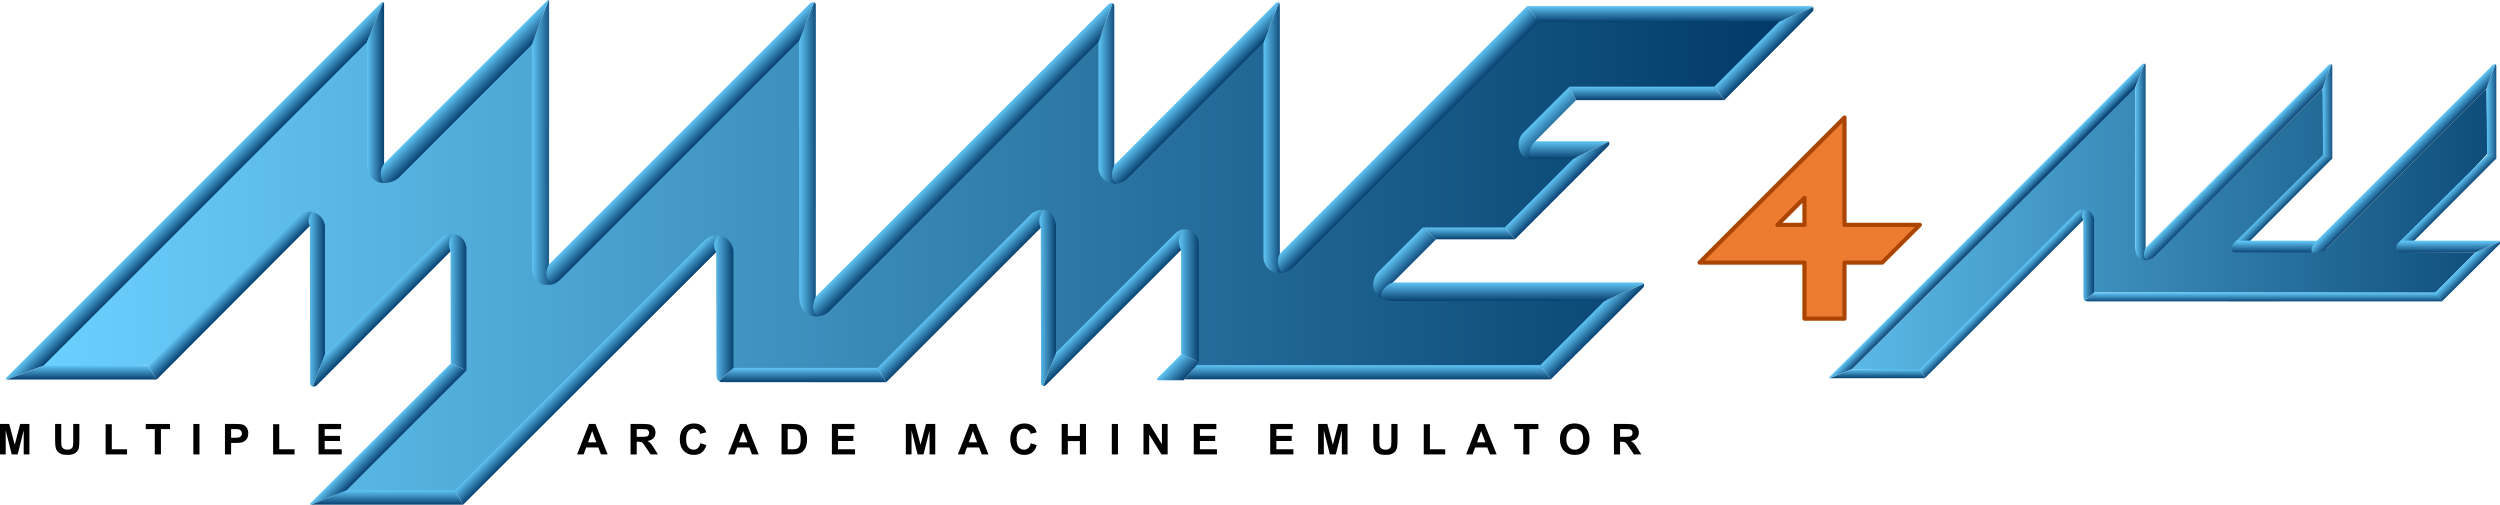 <?xml version="1.0" encoding="UTF-8" standalone="no"?>
<!-- Generator: Adobe Illustrator 16.0.3, SVG Export Plug-In . SVG Version: 6.00 Build 0)  -->

<svg
   xmlns:dc="http://purl.org/dc/elements/1.1/"
   xmlns:cc="http://creativecommons.org/ns#"
   xmlns:rdf="http://www.w3.org/1999/02/22-rdf-syntax-ns#"
   xmlns:svg="http://www.w3.org/2000/svg"
   xmlns="http://www.w3.org/2000/svg"
   xmlns:xlink="http://www.w3.org/1999/xlink"
   xmlns:sodipodi="http://sodipodi.sourceforge.net/DTD/sodipodi-0.dtd"
   xmlns:inkscape="http://www.inkscape.org/namespaces/inkscape"
   version="1.1"
   id="TEXT"
   x="0px"
   y="0px"
   width="640.082"
   height="129.181"
   viewBox="0 -0.001 640.082 129.181"
   enable-background="new 0 -0.001 566.929 157.78"
   xml:space="preserve"
   inkscape:version="0.91 r13725"
   sodipodi:docname="mame4all_horizontal.svg"><defs
     id="defs5611"><linearGradient
       inkscape:collect="always"
       xlink:href="#SVGID_1_"
       id="linearGradient4999"
       gradientUnits="userSpaceOnUse"
       gradientTransform="translate(-0.18,-875.41)"
       x1="376.416"
       y1="955.598"
       x2="11.77"
       y2="955.598" /><linearGradient
       id="linearGradient5726"
       gradientUnits="userSpaceOnUse"
       x1="558.128"
       y1="955.598"
       x2="11.77"
       y2="955.598"
       gradientTransform="translate(-0.18,-875.41)"><stop
         offset="0"
         style="stop-color:#013A67"
         id="stop5278-6" /><stop
         offset="1"
         style="stop-color:#6CD1FF"
         id="stop5280-2" /></linearGradient><linearGradient
       id="SVGID_3_-3"
       gradientUnits="userSpaceOnUse"
       x1="123.295"
       y1="1013.91"
       x2="119.67"
       y2="1010.285"
       gradientTransform="matrix(0.819,0,0,0.819,-18.583,-534.423)"><stop
         offset="0"
         style="stop-color:#08406F"
         id="stop5292-4" /><stop
         offset="1"
         style="stop-color:#60C5F5"
         id="stop5294-5" /></linearGradient><linearGradient
       inkscape:collect="always"
       xlink:href="#SVGID_5_"
       id="linearGradient6392"
       gradientUnits="userSpaceOnUse"
       gradientTransform="translate(-0.18,-875.41)"
       x1="121.186"
       y1="1033.182"
       x2="121.186"
       y2="1028.725" /><linearGradient
       id="linearGradient5734"
       gradientUnits="userSpaceOnUse"
       x1="121.186"
       y1="1033.182"
       x2="121.186"
       y2="1028.725"
       gradientTransform="translate(-0.18,-875.41)"><stop
         offset="0"
         style="stop-color:#08406F"
         id="stop5306-7" /><stop
         offset="1"
         style="stop-color:#60C5F5"
         id="stop5308-6" /></linearGradient><linearGradient
       id="SVGID_7_-7"
       gradientUnits="userSpaceOnUse"
       x1="251.065"
       y1="994.894"
       x2="251.065"
       y2="990.416"
       gradientTransform="matrix(1.508,0,0,0.819,-173.695,-534.424)"><stop
         offset="0"
         style="stop-color:#08406F"
         id="stop5320-6" /><stop
         offset="1"
         style="stop-color:#60C5F5"
         id="stop5322-3" /></linearGradient><linearGradient
       id="SVGID_15_-5"
       gradientUnits="userSpaceOnUse"
       x1="255.988"
       y1="925.216"
       x2="249.995"
       y2="925.216"
       gradientTransform="matrix(0.819,0,0,0.819,-18.583,-534.424)"><stop
         offset="0"
         style="stop-color:#08406F"
         id="stop5376-4" /><stop
         offset="1"
         style="stop-color:#60C5F5"
         id="stop5378-5" /></linearGradient><linearGradient
       inkscape:collect="always"
       xlink:href="#SVGID_16_-1"
       id="linearGradient4835"
       gradientUnits="userSpaceOnUse"
       gradientTransform="matrix(0.819,0,0,0.819,-18.583,-534.424)"
       x1="349.277"
       y1="904.625"
       x2="343.576"
       y2="904.625" /><linearGradient
       id="SVGID_16_-1"
       gradientUnits="userSpaceOnUse"
       x1="349.277"
       y1="904.625"
       x2="343.576"
       y2="904.625"
       gradientTransform="matrix(0.819,0,0,0.819,-18.583,-534.424)"><stop
         offset="0"
         style="stop-color:#08406F"
         id="stop5383-0" /><stop
         offset="1"
         style="stop-color:#60C5F5"
         id="stop5385-4" /></linearGradient><linearGradient
       inkscape:collect="always"
       xlink:href="#SVGID_24_-5"
       id="linearGradient4837"
       gradientUnits="userSpaceOnUse"
       gradientTransform="matrix(0.819,0,0,0.819,-18.583,-534.424)"
       x1="304.316"
       y1="927.81"
       x2="299.932"
       y2="923.426" /><linearGradient
       id="SVGID_24_-5"
       gradientUnits="userSpaceOnUse"
       x1="304.316"
       y1="927.81"
       x2="299.932"
       y2="923.426"
       gradientTransform="matrix(0.819,0,0,0.819,-18.583,-534.424)"><stop
         offset="0"
         style="stop-color:#08406F"
         id="stop5439-8" /><stop
         offset="1"
         style="stop-color:#60C5F5"
         id="stop5441-6" /></linearGradient><linearGradient
       id="SVGID_30_-9"
       gradientUnits="userSpaceOnUse"
       x1="185.977"
       y1="992.33"
       x2="182.335"
       y2="988.688"
       gradientTransform="matrix(0.819,0,0,0.819,-18.583,-534.424)"><stop
         offset="0"
         style="stop-color:#08406F"
         id="stop5481-0" /><stop
         offset="1"
         style="stop-color:#60C5F5"
         id="stop5483-7" /></linearGradient><linearGradient
       id="SVGID_34_-6"
       gradientUnits="userSpaceOnUse"
       x1="229.457"
       y1="971.769"
       x2="223.419"
       y2="971.769"
       gradientTransform="matrix(0.819,0,0,0.819,-18.583,-534.424)"><stop
         offset="0"
         style="stop-color:#08406F"
         id="stop5509-9" /><stop
         offset="1"
         style="stop-color:#60C5F5"
         id="stop5511-2" /></linearGradient><linearGradient
       inkscape:collect="always"
       xlink:href="#SVGID_30_-9-3"
       id="linearGradient4839"
       gradientUnits="userSpaceOnUse"
       gradientTransform="matrix(0.819,0,0,0.819,86.716,-562.894)"
       x1="185.977"
       y1="992.33"
       x2="182.335"
       y2="988.688" /><linearGradient
       id="SVGID_30_-9-3"
       gradientUnits="userSpaceOnUse"
       x1="185.977"
       y1="992.33"
       x2="182.335"
       y2="988.688"
       gradientTransform="matrix(0.819,0,0,0.819,86.716,-562.894)"><stop
         offset="0"
         style="stop-color:#08406F"
         id="stop5481-0-4" /><stop
         offset="1"
         style="stop-color:#60C5F5"
         id="stop5483-7-7" /></linearGradient><linearGradient
       inkscape:collect="always"
       xlink:href="#SVGID_38_-9"
       id="linearGradient4841"
       gradientUnits="userSpaceOnUse"
       gradientTransform="matrix(0.819,0,0,0.819,-152.583,-533.722)"
       x1="472.92"
       y1="969.51"
       x2="472.92"
       y2="963.708" /><linearGradient
       id="SVGID_38_-9"
       gradientUnits="userSpaceOnUse"
       x1="472.92"
       y1="969.51"
       x2="472.92"
       y2="963.708"
       gradientTransform="matrix(0.819,0,0,0.819,-152.583,-533.722)"><stop
         offset="0"
         style="stop-color:#08406F"
         id="stop5537-9" /><stop
         offset="1"
         style="stop-color:#60C5F5"
         id="stop5539-8" /></linearGradient><linearGradient
       inkscape:collect="always"
       xlink:href="#SVGID_16_-1"
       id="linearGradient4554"
       gradientUnits="userSpaceOnUse"
       gradientTransform="matrix(0.819,0,0,0.819,48.498,-534.424)"
       x1="349.277"
       y1="904.625"
       x2="343.576"
       y2="904.625" /><linearGradient
       inkscape:collect="always"
       xlink:href="#SVGID_24_-5"
       id="linearGradient4556"
       gradientUnits="userSpaceOnUse"
       gradientTransform="matrix(0.819,0,0,0.819,48.498,-534.424)"
       x1="304.316"
       y1="927.81"
       x2="299.932"
       y2="923.426" /><linearGradient
       inkscape:collect="always"
       xlink:href="#SVGID_30_-9-3"
       id="linearGradient4558"
       gradientUnits="userSpaceOnUse"
       gradientTransform="matrix(0.819,0,0,0.819,153.798,-562.894)"
       x1="185.977"
       y1="992.33"
       x2="182.335"
       y2="988.688" /><linearGradient
       inkscape:collect="always"
       xlink:href="#SVGID_27_-8"
       id="linearGradient4560"
       gradientUnits="userSpaceOnUse"
       gradientTransform="matrix(0.819,0,0,0.819,-85.502,-533.722)"
       x1="499.808"
       y1="979.377"
       x2="495.849"
       y2="975.417" /><linearGradient
       id="SVGID_27_-8"
       gradientUnits="userSpaceOnUse"
       x1="499.808"
       y1="979.377"
       x2="495.849"
       y2="975.417"
       gradientTransform="matrix(0.819,0,0,0.819,-152.583,-533.722)"><stop
         offset="0"
         style="stop-color:#08406F"
         id="stop5460-8" /><stop
         offset="1"
         style="stop-color:#60C5F5"
         id="stop5462-6" /></linearGradient><linearGradient
       inkscape:collect="always"
       xlink:href="#SVGID_38_-9"
       id="linearGradient4562"
       gradientUnits="userSpaceOnUse"
       gradientTransform="matrix(0.819,0,0,0.819,-85.502,-533.722)"
       x1="472.92"
       y1="969.51"
       x2="472.92"
       y2="963.708" /><linearGradient
       inkscape:collect="always"
       xlink:href="#SVGID_1_"
       id="linearGradient5794"
       gradientUnits="userSpaceOnUse"
       gradientTransform="translate(-0.18,-875.41)"
       x1="558.128"
       y1="955.598"
       x2="11.77"
       y2="955.598" /><linearGradient
       inkscape:collect="always"
       xlink:href="#SVGID_5_"
       id="linearGradient5796"
       gradientUnits="userSpaceOnUse"
       gradientTransform="translate(-0.18,-875.41)"
       x1="121.186"
       y1="1033.182"
       x2="121.186"
       y2="1028.725" /></defs><sodipodi:namedview
     pagecolor="#ffffff"
     bordercolor="#666666"
     borderopacity="1"
     objecttolerance="10"
     gridtolerance="10"
     guidetolerance="10"
     inkscape:pageopacity="0"
     inkscape:pageshadow="2"
     inkscape:window-width="1920"
     inkscape:window-height="1137"
     id="namedview5609"
     showgrid="false"
     inkscape:zoom="1.1500558"
     inkscape:cx="217.19705"
     inkscape:cy="216.11788"
     inkscape:window-x="-8"
     inkscape:window-y="-8"
     inkscape:window-maximized="1"
     inkscape:current-layer="g5882"
     fit-margin-top="0"
     fit-margin-left="0"
     fit-margin-right="0"
     fit-margin-bottom="0" /><linearGradient
     id="SVGID_1_"
     gradientUnits="userSpaceOnUse"
     x1="558.128"
     y1="955.598"
     x2="11.77"
     y2="955.598"
     gradientTransform="translate(-0.18,-875.41)"><stop
       offset="0"
       style="stop-color:#013A67"
       id="stop5278" /><stop
       offset="1"
       style="stop-color:#6CD1FF"
       id="stop5280" /></linearGradient><linearGradient
     id="SVGID_2_"
     gradientUnits="userSpaceOnUse"
     x1="64.71"
     y1="938.789"
     x2="60.765"
     y2="934.845"
     gradientTransform="translate(-0.18,-875.41)"><stop
       offset="0"
       style="stop-color:#08406F"
       id="stop5285" /><stop
       offset="1"
       style="stop-color:#60C5F5"
       id="stop5287" /></linearGradient><linearGradient
     id="SVGID_3_"
     gradientUnits="userSpaceOnUse"
     x1="123.295"
     y1="1013.91"
     x2="119.67"
     y2="1010.285"
     gradientTransform="translate(-0.18,-875.41)"><stop
       offset="0"
       style="stop-color:#08406F"
       id="stop5292" /><stop
       offset="1"
       style="stop-color:#60C5F5"
       id="stop5294" /></linearGradient><linearGradient
     id="SVGID_4_"
     gradientUnits="userSpaceOnUse"
     x1="25.724"
     y1="994.051"
     x2="25.724"
     y2="989.738"
     gradientTransform="translate(-0.18,-875.41)"><stop
       offset="0"
       style="stop-color:#08406F"
       id="stop5299" /><stop
       offset="1"
       style="stop-color:#60C5F5"
       id="stop5301" /></linearGradient><linearGradient
     id="SVGID_5_"
     gradientUnits="userSpaceOnUse"
     x1="121.186"
     y1="1033.182"
     x2="121.186"
     y2="1028.725"
     gradientTransform="translate(-0.18,-875.41)"><stop
       offset="0"
       style="stop-color:#08406F"
       id="stop5306" /><stop
       offset="1"
       style="stop-color:#60C5F5"
       id="stop5308" /></linearGradient><linearGradient
     id="SVGID_6_"
     gradientUnits="userSpaceOnUse"
     x1="427.694"
     y1="994.023"
     x2="427.694"
     y2="989.557"
     gradientTransform="translate(-0.18,-875.41)"><stop
       offset="0"
       style="stop-color:#08406F"
       id="stop5313" /><stop
       offset="1"
       style="stop-color:#60C5F5"
       id="stop5315" /></linearGradient><linearGradient
     id="SVGID_7_"
     gradientUnits="userSpaceOnUse"
     x1="251.065"
     y1="994.894"
     x2="251.065"
     y2="990.416"
     gradientTransform="translate(-0.18,-875.41)"><stop
       offset="0"
       style="stop-color:#08406F"
       id="stop5320" /><stop
       offset="1"
       style="stop-color:#60C5F5"
       id="stop5322" /></linearGradient><linearGradient
     id="SVGID_8_"
     gradientUnits="userSpaceOnUse"
     x1="522.281"
     y1="882.188"
     x2="522.281"
     y2="877.324"
     gradientTransform="translate(-0.18,-875.41)"><stop
       offset="0"
       style="stop-color:#08406F"
       id="stop5327" /><stop
       offset="1"
       style="stop-color:#60C5F5"
       id="stop5329" /></linearGradient><linearGradient
     id="SVGID_9_"
     gradientUnits="userSpaceOnUse"
     x1="515.013"
     y1="906.715"
     x2="515.013"
     y2="902.505"
     gradientTransform="translate(-0.18,-875.41)"><stop
       offset="0"
       style="stop-color:#08406F"
       id="stop5334" /><stop
       offset="1"
       style="stop-color:#60C5F5"
       id="stop5336" /></linearGradient><linearGradient
     id="SVGID_10_"
     gradientUnits="userSpaceOnUse"
     x1="459.37"
     y1="950.231"
     x2="459.37"
     y2="946.512"
     gradientTransform="translate(-0.18,-875.41)"><stop
       offset="0"
       style="stop-color:#08406F"
       id="stop5341" /><stop
       offset="1"
       style="stop-color:#60C5F5"
       id="stop5343" /></linearGradient><linearGradient
     id="SVGID_11_"
     gradientUnits="userSpaceOnUse"
     x1="490.161"
     y1="925.111"
     x2="490.161"
     y2="919.557"
     gradientTransform="translate(-0.18,-875.41)"><stop
       offset="0"
       style="stop-color:#08406F"
       id="stop5348" /><stop
       offset="1"
       style="stop-color:#60C5F5"
       id="stop5350" /></linearGradient><linearGradient
     id="SVGID_12_"
     gradientUnits="userSpaceOnUse"
     x1="74.389"
     y1="968.825"
     x2="70.846"
     y2="965.282"
     gradientTransform="translate(-0.18,-875.41)"><stop
       offset="0"
       style="stop-color:#08406F"
       id="stop5355" /><stop
       offset="1"
       style="stop-color:#60C5F5"
       id="stop5357" /></linearGradient><linearGradient
     id="SVGID_13_"
     gradientUnits="userSpaceOnUse"
     x1="120.255"
     y1="904.369"
     x2="114.889"
     y2="904.369"
     gradientTransform="translate(-0.18,-875.41)"><stop
       offset="0"
       style="stop-color:#08406F"
       id="stop5362" /><stop
       offset="1"
       style="stop-color:#60C5F5"
       id="stop5364" /></linearGradient><linearGradient
     id="SVGID_14_"
     gradientUnits="userSpaceOnUse"
     x1="173.081"
     y1="919.961"
     x2="166.421"
     y2="919.961"
     gradientTransform="translate(-0.18,-875.41)"><stop
       offset="0"
       style="stop-color:#08406F"
       id="stop5369" /><stop
       offset="1"
       style="stop-color:#60C5F5"
       id="stop5371" /></linearGradient><linearGradient
     id="SVGID_15_"
     gradientUnits="userSpaceOnUse"
     x1="255.988"
     y1="925.216"
     x2="249.995"
     y2="925.216"
     gradientTransform="translate(-0.18,-875.41)"><stop
       offset="0"
       style="stop-color:#08406F"
       id="stop5376" /><stop
       offset="1"
       style="stop-color:#60C5F5"
       id="stop5378" /></linearGradient><linearGradient
     id="SVGID_16_"
     gradientUnits="userSpaceOnUse"
     x1="349.277"
     y1="904.625"
     x2="343.576"
     y2="904.625"
     gradientTransform="translate(-0.18,-875.41)"><stop
       offset="0"
       style="stop-color:#08406F"
       id="stop5383" /><stop
       offset="1"
       style="stop-color:#60C5F5"
       id="stop5385" /></linearGradient><linearGradient
     id="SVGID_17_"
     gradientUnits="userSpaceOnUse"
     x1="400.96"
     y1="918.446"
     x2="395.164"
     y2="918.446"
     gradientTransform="translate(-0.18,-875.41)"><stop
       offset="0"
       style="stop-color:#08406F"
       id="stop5390" /><stop
       offset="1"
       style="stop-color:#60C5F5"
       id="stop5392" /></linearGradient><linearGradient
     id="SVGID_18_"
     gradientUnits="userSpaceOnUse"
     x1="101.765"
     y1="968.938"
     x2="96.654"
     y2="968.938"
     gradientTransform="translate(-0.18,-875.41)"><stop
       offset="0"
       style="stop-color:#08406F"
       id="stop5397" /><stop
       offset="1"
       style="stop-color:#60C5F5"
       id="stop5399" /></linearGradient><linearGradient
     id="SVGID_19_"
     gradientUnits="userSpaceOnUse"
     x1="121.249"
     y1="973.838"
     x2="117.696"
     y2="970.286"
     gradientTransform="translate(-0.18,-875.41)"><stop
       offset="0"
       style="stop-color:#08406F"
       id="stop5404" /><stop
       offset="1"
       style="stop-color:#60C5F5"
       id="stop5406" /></linearGradient><linearGradient
     id="SVGID_20_"
     gradientUnits="userSpaceOnUse"
     x1="553.436"
     y1="892.5"
     x2="549.767"
     y2="888.831"
     gradientTransform="translate(-0.18,-875.41)"><stop
       offset="0"
       style="stop-color:#08406F"
       id="stop5411" /><stop
       offset="1"
       style="stop-color:#60C5F5"
       id="stop5413" /></linearGradient><linearGradient
     id="SVGID_21_"
     gradientUnits="userSpaceOnUse"
     x1="145.994"
     y1="969.879"
     x2="140.596"
     y2="969.879"
     gradientTransform="translate(-0.18,-875.41)"><stop
       offset="0"
       style="stop-color:#08406F"
       id="stop5418" /><stop
       offset="1"
       style="stop-color:#60C5F5"
       id="stop5420" /></linearGradient><linearGradient
     id="SVGID_22_"
     gradientUnits="userSpaceOnUse"
     x1="148.777"
     y1="907.01"
     x2="144.289"
     y2="902.522"
     gradientTransform="translate(-0.18,-875.41)"><stop
       offset="0"
       style="stop-color:#08406F"
       id="stop5425" /><stop
       offset="1"
       style="stop-color:#60C5F5"
       id="stop5427" /></linearGradient><linearGradient
     id="SVGID_23_"
     gradientUnits="userSpaceOnUse"
     x1="215.846"
     y1="922.321"
     x2="211.688"
     y2="918.164"
     gradientTransform="translate(-0.18,-875.41)"><stop
       offset="0"
       style="stop-color:#08406F"
       id="stop5432" /><stop
       offset="1"
       style="stop-color:#60C5F5"
       id="stop5434" /></linearGradient><linearGradient
     id="SVGID_24_"
     gradientUnits="userSpaceOnUse"
     x1="304.316"
     y1="927.81"
     x2="299.932"
     y2="923.426"
     gradientTransform="translate(-0.18,-875.41)"><stop
       offset="0"
       style="stop-color:#08406F"
       id="stop5439" /><stop
       offset="1"
       style="stop-color:#60C5F5"
       id="stop5441" /></linearGradient><linearGradient
     id="SVGID_25_"
     gradientUnits="userSpaceOnUse"
     x1="376.971"
     y1="906.861"
     x2="372.763"
     y2="902.653"
     gradientTransform="translate(-0.18,-875.41)"><stop
       offset="0"
       style="stop-color:#08406F"
       id="stop5446" /><stop
       offset="1"
       style="stop-color:#60C5F5"
       id="stop5448" /></linearGradient><linearGradient
     id="SVGID_26_"
     gradientUnits="userSpaceOnUse"
     x1="488.738"
     y1="935.265"
     x2="485.282"
     y2="931.809"
     gradientTransform="translate(-0.18,-875.41)"><stop
       offset="0"
       style="stop-color:#08406F"
       id="stop5453" /><stop
       offset="1"
       style="stop-color:#60C5F5"
       id="stop5455" /></linearGradient><linearGradient
     id="SVGID_27_"
     gradientUnits="userSpaceOnUse"
     x1="499.808"
     y1="979.377"
     x2="495.849"
     y2="975.417"
     gradientTransform="translate(-0.18,-875.41)"><stop
       offset="0"
       style="stop-color:#08406F"
       id="stop5460" /><stop
       offset="1"
       style="stop-color:#60C5F5"
       id="stop5462" /></linearGradient><linearGradient
     id="SVGID_28_"
     gradientUnits="userSpaceOnUse"
     x1="441.837"
     y1="921.613"
     x2="437.555"
     y2="917.331"
     gradientTransform="translate(-0.18,-875.41)"><stop
       offset="0"
       style="stop-color:#08406F"
       id="stop5467" /><stop
       offset="1"
       style="stop-color:#60C5F5"
       id="stop5469" /></linearGradient><linearGradient
     id="SVGID_29_"
     gradientUnits="userSpaceOnUse"
     x1="486.859"
     y1="916.649"
     x2="481.745"
     y2="911.535"
     gradientTransform="translate(-0.18,-875.41)"><stop
       offset="0"
       style="stop-color:#08406F"
       id="stop5474" /><stop
       offset="1"
       style="stop-color:#60C5F5"
       id="stop5476" /></linearGradient><linearGradient
     id="SVGID_30_"
     gradientUnits="userSpaceOnUse"
     x1="185.977"
     y1="992.33"
     x2="182.335"
     y2="988.688"
     gradientTransform="translate(-0.18,-875.41)"><stop
       offset="0"
       style="stop-color:#08406F"
       id="stop5481" /><stop
       offset="1"
       style="stop-color:#60C5F5"
       id="stop5483" /></linearGradient><linearGradient
     id="SVGID_31_"
     gradientUnits="userSpaceOnUse"
     x1="303.028"
     y1="969.14"
     x2="299.387"
     y2="965.499"
     gradientTransform="translate(-0.18,-875.41)"><stop
       offset="0"
       style="stop-color:#08406F"
       id="stop5488" /><stop
       offset="1"
       style="stop-color:#60C5F5"
       id="stop5490" /></linearGradient><linearGradient
     id="SVGID_32_"
     gradientUnits="userSpaceOnUse"
     x1="349.889"
     y1="973.085"
     x2="346.38"
     y2="969.576"
     gradientTransform="translate(-0.18,-875.41)"><stop
       offset="0"
       style="stop-color:#08406F"
       id="stop5495" /><stop
       offset="1"
       style="stop-color:#60C5F5"
       id="stop5497" /></linearGradient><linearGradient
     id="SVGID_33_"
     gradientUnits="userSpaceOnUse"
     x1="370.804"
     y1="993.64"
     x2="366.381"
     y2="989.217"
     gradientTransform="translate(-0.18,-875.41)"><stop
       offset="0"
       style="stop-color:#08406F"
       id="stop5502" /><stop
       offset="1"
       style="stop-color:#60C5F5"
       id="stop5504" /></linearGradient><linearGradient
     id="SVGID_34_"
     gradientUnits="userSpaceOnUse"
     x1="229.457"
     y1="971.769"
     x2="223.419"
     y2="971.769"
     gradientTransform="translate(-0.18,-875.41)"><stop
       offset="0"
       style="stop-color:#08406F"
       id="stop5509" /><stop
       offset="1"
       style="stop-color:#60C5F5"
       id="stop5511" /></linearGradient><linearGradient
     id="SVGID_35_"
     gradientUnits="userSpaceOnUse"
     x1="330.304"
     y1="968.519"
     x2="325.092"
     y2="968.519"
     gradientTransform="translate(-0.18,-875.41)"><stop
       offset="0"
       style="stop-color:#08406F"
       id="stop5516" /><stop
       offset="1"
       style="stop-color:#60C5F5"
       id="stop5518" /></linearGradient><linearGradient
     id="SVGID_36_"
     gradientUnits="userSpaceOnUse"
     x1="374.97"
     y1="967.807"
     x2="368.725"
     y2="967.807"
     gradientTransform="translate(-0.18,-875.41)"><stop
       offset="0"
       style="stop-color:#08406F"
       id="stop5523" /><stop
       offset="1"
       style="stop-color:#60C5F5"
       id="stop5525" /></linearGradient><linearGradient
     id="SVGID_37_"
     gradientUnits="userSpaceOnUse"
     x1="440.637"
     y1="959.675"
     x2="436.219"
     y2="955.257"
     gradientTransform="translate(-0.18,-875.41)"><stop
       offset="0"
       style="stop-color:#08406F"
       id="stop5530" /><stop
       offset="1"
       style="stop-color:#60C5F5"
       id="stop5532" /></linearGradient><linearGradient
     id="SVGID_38_"
     gradientUnits="userSpaceOnUse"
     x1="472.92"
     y1="969.51"
     x2="472.92"
     y2="963.708"
     gradientTransform="translate(-0.18,-875.41)"><stop
       offset="0"
       style="stop-color:#08406F"
       id="stop5537" /><stop
       offset="1"
       style="stop-color:#60C5F5"
       id="stop5539" /></linearGradient><g
     id="g5882"
     transform="translate(-100.584,-26.424)"><g
       id="g5988"><g
         id="g5615"
         transform="matrix(0.819,0,0,0.819,100.584,26.424)"><polygon
           id="polygon5282"
           points="167.12,11.089 127.342,51.15 116.278,51.717 116.697,8.939 11.591,114.895 46.209,114.328 91.598,70.276 100.303,70.276 99.883,114.54 136.035,77.543 144.679,77.543 144.679,115.23 104.892,154.73 143.019,154.165 218.036,78.299 228.14,78.299 228.14,115.57 274.897,115.854 320.115,70.353 328.843,69.786 328.708,112.799 364.839,76.667 373.375,76.667 373.941,113.102 373.203,114.998 482.378,114.998 503.279,93.815 435.398,92.661 434.781,82.809 445.357,71.67 470.968,71.667 493.216,49.133 479.769,48.565 479.769,39.082 491.191,27.662 536.777,27.946 557.949,5.927 479.951,5.642 406.662,79.217 396.4,79.784 396.686,9.001 355.481,51.055 345.625,52.224 345.625,9.374 261.264,92.842 250.775,93.958 251.667,8.077 177.937,82.94 168.255,82.987 "
           style="fill:url(#linearGradient5794)" /><path
           id="path5289"
           d="M 114.692,13.213 13.577,114.328 2.106,118.641 c 0,0 -0.604,0.039 -0.271,-0.445 0,0 117.26,-117.292 117.472,-117.471 0.212,-0.181 0.467,-0.028 0.467,-0.028 l -5.082,12.516 z"
           style="fill:url(#SVGID_2_)"
           inkscape:connector-curvature="0" /><path
           id="path5296"
           d="m 145.814,115.797 -37.518,37.521 -11.065,4.457 c 0,0 -0.576,0.065 -0.236,-0.407 l 43.929,-43.749 4.89,2.178 z"
           style="fill:url(#SVGID_3_)"
           inkscape:connector-curvature="0" /><polygon
           id="polygon5303"
           points="46.209,114.328 48.982,118.641 2.106,118.641 13.603,114.328 "
           style="fill:url(#SVGID_4_)" /><polygon
           id="polygon5310"
           points="142.168,153.314 144.781,157.771 97.23,157.771 108.296,153.314 "
           style="fill:url(#linearGradient5796)" /><polygon
           id="polygon5317"
           points="481.529,114.146 484.787,118.613 370.242,118.584 374.052,114.148 "
           style="fill:url(#SVGID_6_)" /><path
           id="path5324"
           d="m 277.053,119.484 -51.527,-0.029 c -0.333,0.005 -0.81,-0.335 -0.81,-0.335 l 4.561,-4.115 45.054,0 2.722,4.479 z"
           style="fill:url(#SVGID_7_)"
           inkscape:connector-curvature="0" /><path
           id="path5331"
           d="m 477.382,1.913 88.652,0 c 0.785,0 0.785,0.313 0.785,0.313 l -10.572,4.55 -75.164,0 -3.701,-4.863 z"
           style="fill:url(#SVGID_8_)"
           inkscape:connector-curvature="0" /><polygon
           id="polygon5338"
           points="535.927,27.094 539.042,31.304 492.697,31.304 490.625,27.094 "
           style="fill:url(#SVGID_9_)" /><polygon
           id="polygon5345"
           points="470.402,71.1 473.589,74.82 448.91,74.82 444.791,71.102 "
           style="fill:url(#SVGID_10_)" /><path
           id="path5352"
           d="m 491.8,49.7 -13.58,0 -1.193,-5.548 25.467,0 c 0.346,-0.043 0.441,0.146 0.441,0.146 L 491.8,49.7 Z"
           style="fill:url(#SVGID_11_)"
           inkscape:connector-curvature="0" /><path
           id="path5359"
           d="M 96.872,70.634 48.982,118.643 46.209,114.33 92.81,67.965 c 2,-2.313 4.675,-1.731 4.675,-1.731 l -0.613,4.4 z"
           style="fill:url(#SVGID_12_)"
           inkscape:connector-curvature="0" /><path
           id="path5366"
           d="m 114.71,51.669 0,-38.476 5.063,-12.499 c 0,0 0.303,0.075 0.303,0.571 0,0.493 0,53.647 0,53.647 l -0.315,2.311 c 0,10e-4 -4.496,0.025 -5.051,-5.554 z"
           style="fill:url(#SVGID_13_)"
           inkscape:connector-curvature="0" /><path
           id="path5373"
           d="m 172.902,88.843 c 0,0 -6.539,1.95 -6.621,-5.625 -0.08,-7.313 -0.013,-69.291 -0.013,-69.291 l 5.214,-13.896 c 0,0 0.182,-0.027 0.182,0.725 l -0.017,81.793 1.255,6.294 z"
           style="fill:url(#SVGID_14_)"
           inkscape:connector-curvature="0" /><path
           id="path5380"
           d="m 255.809,98.91 c 0,0 -5.889,0.577 -5.96,-6.088 l -0.033,-80.063 4.651,-12.071 c 0,0 0.583,0.153 0.583,0.907 l -0.016,91.14 0.775,6.175 z"
           style="fill:url(#SVGID_15_)"
           inkscape:connector-curvature="0" /><path
           id="path5387"
           d="m 349.097,57.425 c 0,0 -4.868,0.452 -5.701,-4.563 l 0,-39.723 4.393,-12.147 c 0,0 0.563,0.134 0.563,0.886 l 0,49.667 0.745,5.88 z"
           style="fill:url(#SVGID_16_)"
           inkscape:connector-curvature="0" /><path
           id="path5394"
           d="m 400.781,85.333 c 0,0 -4.938,0.643 -5.797,-4.373 l 0,-67.706 4.85,-12.544 c 0,0 0.268,0.221 0.268,1.708 l 0,77.226 0.679,5.689 z"
           style="fill:url(#SVGID_17_)"
           inkscape:connector-curvature="0" /><path
           id="path5401"
           d="m 97.759,120.82 c 0,0 -0.833,-0.069 -0.809,-1.149 -0.001,-0.917 -0.078,-49.036 -0.078,-49.036 0,0 -1.218,-1.577 0.613,-4.4 0.547,0.131 3.495,0.727 4.101,4.256 l 0,40.37 -3.827,9.959 z"
           style="fill:url(#SVGID_18_)"
           inkscape:connector-curvature="0" /><path
           id="path5408"
           d="m 140.843,78.598 c 0,0 -41.489,41.548 -41.883,41.938 -0.346,0.379 -1.202,0.282 -1.202,0.282 l 3.827,-9.963 36.059,-36.088 c 0,0 1.34,-1.727 3.831,-1.637 l -0.632,5.468 z"
           style="fill:url(#SVGID_19_)"
           inkscape:connector-curvature="0" /><path
           id="path5415"
           d="M 566.609,3.639 539.043,31.304 535.928,27.093 556.24,6.769 566.822,2.227 c 0,0.001 0.349,0.847 -0.213,1.412 z"
           style="fill:url(#SVGID_20_)"
           inkscape:connector-curvature="0" /><path
           id="path5422"
           d="m 140.924,113.616 -0.079,-35.025 c 0,0 -1.301,-2.633 0.631,-5.456 0.593,-0.007 3.7,0.421 4.339,4.146 l -0.001,38.52 -4.89,-2.185 z"
           style="fill:url(#SVGID_21_)"
           inkscape:connector-curvature="0" /><path
           id="path5429"
           d="m 166.269,13.926 -41.462,41.463 c -1.987,1.986 -5.045,1.836 -5.045,1.836 -1.795,-3.531 0.315,-6.065 0.315,-6.065 0,0 50.503,-50.49 50.867,-50.87 0.331,-0.417 0.541,-0.264 0.541,-0.264 l -5.216,13.9 z"
           style="fill:url(#SVGID_22_)"
           inkscape:connector-curvature="0" /><path
           id="path5436"
           d="m 249.815,12.762 -74.376,74.375 c -1.55,1.551 -2.537,1.703 -2.537,1.703 -3.781,-1.878 -1.213,-6.255 -1.213,-6.255 0,0 80.652,-80.635 81.016,-81.015 0.943,-1.093 1.761,-0.883 1.761,-0.883 l -4.651,12.075 z"
           style="fill:url(#SVGID_23_)"
           inkscape:connector-curvature="0" /><path
           id="path5443"
           d="M 343.396,13.139 259.233,97.3 c -1.429,1.432 -3.424,1.608 -3.424,1.608 -3.115,-1.556 -0.776,-6.175 -0.776,-6.175 0,0 90.61,-90.5 90.974,-90.881 0.941,-1.098 1.781,-0.862 1.781,-0.862 l -4.392,12.149 z"
           style="fill:url(#SVGID_24_)"
           inkscape:connector-curvature="0" /><path
           id="path5450"
           d="m 394.984,13.254 -42.513,42.514 c -1.429,1.432 -3.374,1.657 -3.374,1.657 -2.932,-1.908 -0.588,-5.983 -0.588,-5.983 0,0 49.584,-49.69 49.947,-50.07 1.047,-1.033 1.377,-0.66 1.377,-0.66 l -4.849,12.542 z"
           style="fill:url(#SVGID_25_)"
           inkscape:connector-curvature="0" /><path
           id="path5457"
           d="M 502.958,45.453 473.589,74.82 470.401,71.098 491.8,49.7 502.935,44.299 c 0,0 0.414,0.294 0.023,1.154 z"
           style="fill:url(#SVGID_26_)"
           inkscape:connector-curvature="0" /><path
           id="path5464"
           d="m 513.634,89.96 -28.848,28.651 -3.258,-4.465 20.049,-20.049 12.289,-5.38 c 10e-4,0.003 0.397,0.435 -0.232,1.243 z"
           style="fill:url(#SVGID_27_)"
           inkscape:connector-curvature="0" /><path
           id="path5471"
           d="M 481.083,6.777 404.171,83.69 c -1.43,1.432 -3.395,1.644 -3.395,1.644 -2.449,-3.092 -0.686,-5.979 -0.686,-5.979 l 77.289,-77.44 3.704,4.862 z"
           style="fill:url(#SVGID_28_)"
           inkscape:connector-curvature="0" /><path
           id="path5478"
           d="M 492.697,31.304 480.021,44.09 c -2.771,2.282 -1.801,5.608 -1.801,5.608 -2.25,-0.21 -3.125,-2.065 -3.412,-3.695 -0.285,-1.63 0.303,-3.422 1.348,-4.467 l 14.469,-14.44 2.072,4.208 z"
           style="fill:url(#SVGID_29_)"
           inkscape:connector-curvature="0" /><path
           id="path5485"
           d="m 142.17,153.316 77.913,-77.943 c 0,0 1.437,-1.873 4.267,-1.771 l -0.456,5.223 c 0,0 -78.666,78.506 -79.113,78.948 l -2.611,-4.457 z"
           style="fill:url(#SVGID_30_)"
           inkscape:connector-curvature="0" /><path
           id="path5492"
           d="m 274.33,115.004 47.643,-47.659 c 0,0 1.437,-1.871 4.267,-1.771 l -0.857,5.621 -48.325,48.29 -2.728,-4.481 z"
           style="fill:url(#SVGID_31_)"
           inkscape:connector-curvature="0" /><path
           id="path5499"
           d="m 330.125,110.25 36.779,-36.789 c 0.842,-0.843 1.779,-1.771 3.396,-1.771 l -0.107,5.501 -43.081,43.043 c -0.569,0.563 -1.019,0.399 -1.019,0.399 l 4.032,-10.383 z"
           style="fill:url(#SVGID_32_)"
           inkscape:connector-curvature="0" /><path
           id="path5506"
           d="m 361.984,118.057 7.25,-7.281 5.557,2.326 -0.734,1.047 -3.813,4.437 -0.272,0.3 -7.72,0 c -0.34,0.014 -0.521,-0.271 -0.521,-0.271 0,0 -0.155,-0.147 0.253,-0.558 z"
           style="fill:url(#SVGID_33_)"
           inkscape:connector-curvature="0" /><path
           id="path5513"
           d="m 223.983,117.338 -0.09,-38.515 c 0,0 -1.738,-2.016 0.457,-5.223 0.673,-0.01 4.202,0.478 4.928,4.707 l -0.001,36.694 -4.561,4.115 c 0,0.003 -0.73,-0.475 -0.733,-1.778 z"
           style="fill:url(#SVGID_34_)"
           inkscape:connector-curvature="0" /><path
           id="path5520"
           d="m 325.449,119.945 -0.08,-48.75 c 0,0 -1.472,-2.681 0.871,-5.621 0.596,-0.009 3.243,0.472 3.885,4.702 l 0,39.975 -4.028,10.39 c -0.004,-0.002 -0.605,-0.143 -0.648,-0.696 z"
           style="fill:url(#SVGID_35_)"
           inkscape:connector-curvature="0" /><path
           id="path5527"
           d="m 369.234,110.775 0,-32.629 c 0,0 -2.113,-3.379 1.064,-6.456 0.693,-0.008 4.132,0.24 4.492,4.323 l 0,37.088 -5.556,-2.326 z"
           style="fill:url(#SVGID_36_)"
           inkscape:connector-curvature="0" /><path
           id="path5534"
           d="m 448.91,74.82 -13.451,13.479 -3.844,4.809 c -3.896,-2.458 -1.953,-6.874 -0.912,-7.925 l 14.088,-14.079 4.119,3.716 z"
           style="fill:url(#SVGID_37_)"
           inkscape:connector-curvature="0" /><path
           id="path5541"
           d="m 501.58,94.098 -66.391,0 c -2.502,-0.196 -3.574,-0.992 -3.574,-0.992 -0.012,-3.571 3.844,-4.809 3.844,-4.809 l 77.746,0.001 c 0.543,-0.001 0.662,0.422 0.662,0.422 l -12.287,5.378 z"
           style="fill:url(#SVGID_38_)"
           inkscape:connector-curvature="0" /><g
           id="g5543"><path
             id="path5545"
             d="m 0,142.055 0,-9.521 2.876,0 1.728,6.494 1.708,-6.494 2.883,0 0,9.521 -1.785,0 0,-7.496 -1.89,7.496 -1.851,0 -1.883,-7.496 0,7.496 -1.786,0 z"
             inkscape:connector-curvature="0" /><path
             id="path5547"
             d="m 17.224,132.532 1.922,0 0,5.155 c 0,0.816 0.024,1.35 0.071,1.592 0.083,0.391 0.278,0.701 0.588,0.938 0.31,0.237 0.732,0.354 1.27,0.354 0.545,0 0.957,-0.11 1.234,-0.334 0.277,-0.223 0.443,-0.496 0.5,-0.821 0.056,-0.324 0.084,-0.863 0.084,-1.616 l 0,-5.268 1.922,0 0,5.001 c 0,1.144 -0.052,1.95 -0.155,2.423 -0.104,0.472 -0.296,0.87 -0.575,1.193 -0.279,0.324 -0.652,0.582 -1.12,0.773 -0.468,0.192 -1.078,0.289 -1.832,0.289 -0.909,0 -1.599,-0.104 -2.068,-0.313 -0.47,-0.211 -0.841,-0.482 -1.114,-0.818 -0.273,-0.335 -0.452,-0.688 -0.539,-1.057 -0.125,-0.545 -0.188,-1.353 -0.188,-2.416 l 0,-5.075 z"
             inkscape:connector-curvature="0" /><path
             id="path5549"
             d="m 33.025,142.055 0,-9.443 1.922,0 0,7.84 4.78,0 0,1.604 -6.702,0 0,-0.001 z"
             inkscape:connector-curvature="0" /><path
             id="path5551"
             d="m 48.385,142.055 0,-7.91 -2.825,0 0,-1.61 7.566,0 0,1.61 -2.819,0 0,7.91 -1.922,0 z"
             inkscape:connector-curvature="0" /><path
             id="path5553"
             d="m 60.438,142.055 0,-9.521 1.922,0 0,9.521 -1.922,0 z"
             inkscape:connector-curvature="0" /><path
             id="path5555"
             d="m 70.324,142.055 0,-9.521 3.085,0 c 1.169,0 1.931,0.048 2.286,0.144 0.545,0.146 1.002,0.453 1.37,0.935 0.368,0.479 0.552,1.098 0.552,1.854 0,0.584 -0.106,1.075 -0.318,1.477 -0.212,0.396 -0.482,0.711 -0.809,0.938 -0.327,0.229 -0.659,0.378 -0.997,0.452 -0.459,0.09 -1.124,0.136 -1.994,0.136 l -1.253,0 0,3.594 -1.922,-0.009 0,0 z m 1.922,-7.91 0,2.701 1.052,0 c 0.757,0 1.264,-0.053 1.52,-0.15 0.256,-0.098 0.456,-0.254 0.601,-0.467 0.145,-0.213 0.217,-0.459 0.217,-0.74 0,-0.346 -0.102,-0.633 -0.305,-0.856 -0.204,-0.225 -0.461,-0.362 -0.773,-0.422 -0.229,-0.043 -0.691,-0.063 -1.383,-0.063 l -0.929,-0.003 0,0 z"
             inkscape:connector-curvature="0" /><path
             id="path5557"
             d="m 85.378,142.055 0,-9.443 1.922,0 0,7.84 4.78,0 0,1.604 -6.702,0 0,-0.001 z"
             inkscape:connector-curvature="0" /><path
             id="path5559"
             d="m 99.582,142.055 0,-9.521 7.059,0 0,1.609 -5.137,0 0,2.108 4.78,0 0,1.604 -4.78,0 0,2.592 5.319,0 0,1.604 -7.241,0.004 0,0 z"
             inkscape:connector-curvature="0" /></g><g
           id="g5561"><path
             id="path5563"
             d="m 189.966,142.055 -2.091,0 -0.831,-2.164 -3.806,0 -0.786,2.164 -2.039,0 3.708,-9.521 2.032,0 3.813,9.521 z m -3.539,-3.769 -1.313,-3.532 -1.286,3.532 2.599,0 z"
             inkscape:connector-curvature="0" /><path
             id="path5565"
             d="m 197.124,142.055 0,-9.521 4.046,0 c 1.018,0 1.757,0.086 2.218,0.258 0.461,0.171 0.83,0.477 1.107,0.912 0.277,0.438 0.416,0.938 0.416,1.5 0,0.714 -0.21,1.304 -0.63,1.771 -0.419,0.465 -1.047,0.758 -1.883,0.879 0.416,0.242 0.758,0.51 1.029,0.799 0.271,0.291 0.635,0.808 1.094,1.548 l 1.162,1.856 -2.299,0 -1.39,-2.072 c -0.493,-0.739 -0.832,-1.207 -1.013,-1.398 -0.181,-0.189 -0.375,-0.322 -0.578,-0.396 -0.203,-0.069 -0.526,-0.104 -0.968,-0.104 l -0.389,0 0,3.978 -1.922,0 0,-0.01 z m 1.922,-5.496 1.422,0 c 0.922,0 1.498,-0.037 1.727,-0.115 0.23,-0.077 0.409,-0.213 0.539,-0.402 0.13,-0.188 0.195,-0.43 0.195,-0.714 0,-0.32 -0.085,-0.579 -0.256,-0.776 -0.171,-0.193 -0.412,-0.318 -0.724,-0.371 -0.156,-0.021 -0.623,-0.031 -1.403,-0.031 l -1.5,0 0,2.409 0,0 z"
             inkscape:connector-curvature="0" /><path
             id="path5567"
             d="m 218.945,138.552 1.864,0.593 c -0.286,1.041 -0.761,1.813 -1.425,2.313 -0.664,0.504 -1.508,0.757 -2.53,0.757 -1.264,0 -2.303,-0.433 -3.117,-1.296 -0.814,-0.86 -1.221,-2.044 -1.221,-3.542 0,-1.585 0.409,-2.813 1.228,-3.689 0.818,-0.877 1.894,-1.313 3.228,-1.313 1.165,0 2.11,0.344 2.838,1.03 0.433,0.406 0.757,0.992 0.974,1.755 l -1.903,0.452 c -0.113,-0.491 -0.347,-0.881 -0.705,-1.168 -0.358,-0.284 -0.791,-0.428 -1.302,-0.428 -0.706,0 -1.278,0.252 -1.718,0.76 -0.44,0.507 -0.66,1.326 -0.66,2.461 0,1.203 0.217,2.062 0.65,2.572 0.433,0.51 0.996,0.767 1.688,0.767 0.511,0 0.95,-0.162 1.318,-0.486 0.369,-0.33 0.633,-0.84 0.793,-1.538 z"
             inkscape:connector-curvature="0" /><path
             id="path5569"
             d="m 237.175,142.055 -2.091,0 -0.832,-2.164 -3.806,0 -0.786,2.164 -2.039,0 3.708,-9.521 2.033,0 3.813,9.521 z m -3.539,-3.769 -1.313,-3.532 -1.286,3.532 2.599,0 z"
             inkscape:connector-curvature="0" /><path
             id="path5571"
             d="m 244.32,132.532 3.514,0 c 0.792,0 1.396,0.062 1.812,0.183 0.559,0.165 1.037,0.457 1.435,0.877 0.398,0.419 0.702,0.936 0.91,1.542 0.208,0.608 0.312,1.358 0.312,2.251 0,0.782 -0.098,1.458 -0.292,2.025 -0.238,0.691 -0.578,1.254 -1.02,1.682 -0.333,0.325 -0.784,0.578 -1.351,0.762 -0.424,0.136 -0.991,0.203 -1.701,0.203 l -3.617,0 0,-9.521 -0.002,-0.004 0,0 z m 1.922,1.613 0,6.307 1.435,0 c 0.537,0 0.924,-0.03 1.163,-0.092 0.312,-0.077 0.57,-0.211 0.776,-0.396 0.206,-0.188 0.374,-0.49 0.503,-0.92 0.13,-0.426 0.195,-1.007 0.195,-1.743 0,-0.733 -0.065,-1.301 -0.195,-1.692 -0.13,-0.396 -0.312,-0.701 -0.545,-0.924 -0.234,-0.223 -0.53,-0.369 -0.89,-0.447 -0.269,-0.063 -0.795,-0.09 -1.578,-0.09 l -0.864,-0.003 0,0 z"
             inkscape:connector-curvature="0" /><path
             id="path5573"
             d="m 260.063,142.055 0,-9.521 7.059,0 0,1.609 -5.137,0 0,2.108 4.78,0 0,1.604 -4.78,0 0,2.592 5.319,0 0,1.604 -7.241,0.004 0,0 z"
             inkscape:connector-curvature="0" /></g><g
           id="g5575"><path
             id="path5577"
             d="m 283.18,142.055 0,-9.521 2.877,0 1.729,6.494 1.707,-6.494 2.883,0 0,9.521 -1.785,0 0,-7.496 -1.891,7.496 -1.854,0 -1.887,-7.496 0,7.496 -1.779,0 z"
             inkscape:connector-curvature="0" /><path
             id="path5579"
             d="m 309.001,142.055 -2.09,0 -0.832,-2.164 -3.809,0 -0.782,2.164 -2.04,0 3.709,-9.521 2.029,0 3.815,9.521 z m -3.539,-3.769 -1.313,-3.532 -1.286,3.532 2.599,0 z"
             inkscape:connector-curvature="0" /><path
             id="path5581"
             d="m 322.246,138.552 1.863,0.593 c -0.285,1.041 -0.761,1.813 -1.425,2.313 -0.665,0.505 -1.509,0.757 -2.53,0.757 -1.264,0 -2.303,-0.433 -3.115,-1.296 -0.813,-0.86 -1.223,-2.044 -1.223,-3.542 0,-1.585 0.409,-2.813 1.229,-3.689 0.818,-0.877 1.896,-1.313 3.229,-1.313 1.165,0 2.108,0.344 2.839,1.03 0.434,0.406 0.76,0.992 0.977,1.755 l -1.902,0.452 c -0.111,-0.491 -0.35,-0.881 -0.704,-1.168 -0.356,-0.284 -0.791,-0.428 -1.303,-0.428 -0.705,0 -1.277,0.252 -1.718,0.76 -0.439,0.507 -0.66,1.326 -0.66,2.461 0,1.203 0.218,2.062 0.648,2.572 0.434,0.51 0.994,0.767 1.688,0.767 0.51,0 0.946,-0.162 1.313,-0.486 0.369,-0.33 0.633,-0.84 0.794,-1.538 z"
             inkscape:connector-curvature="0" /><path
             id="path5583"
             d="m 331.897,142.055 0,-9.521 1.923,0 0,3.748 3.766,0 0,-3.748 1.924,0 0,9.521 -1.924,0 0,-4.164 -3.766,0 0,4.164 -1.923,0 z"
             inkscape:connector-curvature="0" /><path
             id="path5585"
             d="m 347.569,142.055 0,-9.521 1.923,0 0,9.521 -1.923,0 z"
             inkscape:connector-curvature="0" /><path
             id="path5587"
             d="m 357.472,142.055 0,-9.521 1.871,0 3.896,6.357 0,-6.357 1.786,0 0,9.521 -1.929,0 -3.839,-6.209 0,6.209 -1.785,0 z"
             inkscape:connector-curvature="0" /><path
             id="path5589"
             d="m 373.19,142.055 0,-9.521 7.06,0 0,1.609 -5.138,0 0,2.108 4.78,0 0,1.604 -4.78,0 0,2.592 5.319,0 0,1.604 -7.241,0.004 0,0 z"
             inkscape:connector-curvature="0" /></g><g
           id="g5591"><path
             id="path5593"
             d="m 397.091,142.055 0,-9.521 7.06,0 0,1.609 -5.137,0 0,2.108 4.78,0 0,1.604 -4.78,0 0,2.592 5.319,0 0,1.604 -7.242,0.004 0,0 z"
             inkscape:connector-curvature="0" /><path
             id="path5595"
             d="m 412.069,142.055 0,-9.521 2.877,0 1.728,6.494 1.709,-6.494 2.883,0 0,9.521 -1.783,0 0,-7.496 -1.893,7.496 -1.852,0 -1.884,-7.496 0,7.496 -1.785,0 z"
             inkscape:connector-curvature="0" /><path
             id="path5597"
             d="m 429.292,132.532 1.922,0 0,5.155 c 0,0.816 0.023,1.35 0.07,1.592 0.082,0.391 0.273,0.701 0.588,0.938 0.311,0.236 0.729,0.354 1.27,0.354 0.547,0 0.957,-0.11 1.234,-0.334 0.277,-0.223 0.443,-0.496 0.5,-0.821 0.057,-0.324 0.084,-0.863 0.084,-1.616 l 0,-5.268 1.924,0 0,5.001 c 0,1.144 -0.053,1.95 -0.156,2.423 -0.104,0.472 -0.297,0.87 -0.574,1.193 -0.279,0.324 -0.652,0.582 -1.121,0.773 -0.467,0.192 -1.078,0.289 -1.83,0.289 -0.91,0 -1.6,-0.104 -2.068,-0.313 -0.471,-0.211 -0.842,-0.482 -1.109,-0.818 -0.271,-0.335 -0.451,-0.688 -0.537,-1.057 -0.127,-0.545 -0.189,-1.353 -0.189,-2.416 l 0,-5.077 -0.008,0.002 0,0 z"
             inkscape:connector-curvature="0" /><path
             id="path5599"
             d="m 445.093,142.055 0,-9.443 1.922,0 0,7.84 4.781,0 0,1.604 -6.703,0 0,-0.001 z"
             inkscape:connector-curvature="0" /><path
             id="path5601"
             d="m 467.882,142.055 -2.092,0 -0.83,-2.164 -3.807,0 -0.785,2.164 -2.039,0 3.707,-9.521 2.033,0 3.813,9.521 z m -3.539,-3.769 -1.313,-3.532 -1.285,3.532 2.598,0 z"
             inkscape:connector-curvature="0" /><path
             id="path5603"
             d="m 476.191,142.055 0,-7.91 -2.826,0 0,-1.61 7.564,0 0,1.61 -2.816,0 0,7.91 -1.922,0 z"
             inkscape:connector-curvature="0" /><path
             id="path5605"
             d="m 487.671,137.352 c 0,-0.972 0.146,-1.783 0.438,-2.44 0.215,-0.484 0.51,-0.92 0.885,-1.308 0.375,-0.387 0.785,-0.67 1.23,-0.854 0.594,-0.251 1.277,-0.376 2.053,-0.376 1.402,0 2.525,0.438 3.367,1.305 0.842,0.87 1.264,2.081 1.264,3.633 0,1.535 -0.418,2.737 -1.254,3.605 -0.836,0.867 -1.953,1.302 -3.352,1.302 -1.416,0 -2.541,-0.433 -3.377,-1.296 -0.836,-0.863 -1.254,-2.057 -1.254,-3.571 z m 1.983,-0.066 c 0,1.078 0.248,1.896 0.746,2.45 0.498,0.558 1.131,0.834 1.896,0.834 0.768,0 1.396,-0.273 1.887,-0.825 0.492,-0.554 0.736,-1.381 0.736,-2.485 0,-1.09 -0.238,-1.902 -0.717,-2.439 -0.48,-0.535 -1.113,-0.805 -1.906,-0.805 -0.793,0 -1.43,0.271 -1.916,0.813 -0.486,0.542 -0.726,1.362 -0.726,2.457 z"
             inkscape:connector-curvature="0" /><path
             id="path5607"
             d="m 504.544,142.055 0,-9.521 4.047,0 c 1.018,0 1.756,0.086 2.217,0.258 0.461,0.171 0.83,0.477 1.107,0.912 0.277,0.438 0.416,0.938 0.416,1.5 0,0.714 -0.211,1.304 -0.631,1.771 -0.42,0.465 -1.047,0.758 -1.883,0.879 0.416,0.242 0.76,0.51 1.021,0.799 0.271,0.291 0.645,0.808 1.102,1.548 l 1.156,1.856 -2.296,0 -1.391,-2.072 c -0.492,-0.739 -0.83,-1.207 -1.012,-1.398 -0.186,-0.189 -0.375,-0.322 -0.578,-0.396 -0.203,-0.069 -0.525,-0.104 -0.971,-0.104 l -0.391,0 0,3.978 -1.92,0 0,-0.006 0.004,0 0,-0.002 0.003,0 z m 1.922,-5.496 1.424,0 c 0.922,0 1.498,-0.037 1.727,-0.115 0.23,-0.077 0.41,-0.213 0.541,-0.402 0.129,-0.188 0.193,-0.43 0.193,-0.714 0,-0.32 -0.086,-0.579 -0.258,-0.776 -0.17,-0.193 -0.41,-0.318 -0.723,-0.371 -0.156,-0.021 -0.623,-0.031 -1.402,-0.031 l -1.502,0 0,2.409 0,0 z"
             inkscape:connector-curvature="0" /></g></g><g
         id="g4950"
         transform="matrix(0.626,0,0,0.626,531.524,-70.809)"><path
           sodipodi:nodetypes="ccccccccccccccccccc"
           inkscape:connector-curvature="0"
           id="rect4609"
           d="m 184.579,191.133 c -38.526,38.465 -76.867,76.896 -115.572,115.182 9.114,0.014 19.234,1.029 28.348,1.045 l 64.2,-63.905 c 8.388,-4.627 5.117,5.883 5.708,11.944 l 0.793,19.547 139.577,0.128 c 5.346,-5.387 11.109,-11.158 16.456,-16.544 l -31.783,-0.139 36.693,-40.306 c -0.141,-8.847 -0.282,-17.694 -0.423,-26.541 l -65.609,65.607 -38.798,-0.19 39.59,-37.548 -2.265,-27.87 -70.043,69.803 c -3.469,-0.292 -4.866,-0.496 -6.549,-4.563 -0.07,-20.677 0.044,-44.874 -0.027,-65.551 z"
           style="color:#000000;clip-rule:nonzero;display:inline;overflow:visible;visibility:visible;opacity:1;isolation:auto;mix-blend-mode:normal;color-interpolation:sRGB;color-interpolation-filters:linearRGB;solid-color:#000000;solid-opacity:1;fill:url(#linearGradient4999);fill-opacity:1;fill-rule:nonzero;stroke:none;stroke-width:0.819;stroke-linecap:butt;stroke-linejoin:miter;stroke-miterlimit:4;stroke-dasharray:none;stroke-dashoffset:0;stroke-opacity:1;color-rendering:auto;image-rendering:auto;shape-rendering:auto;text-rendering:auto;enable-background:accumulate" /><g
           transform="translate(-1.224,-1.53)"
           id="g4613"><g
             id="g4576"><path
               sodipodi:nodetypes="cccccccc"
               inkscape:connector-curvature="0"
               id="path5296-3"
               transform="translate(0,-0.001)"
               d="m 186.1,192.766 3.807,-9.887 c 0,0 -0.04,-0.011 -0.115,-0.014 -0.225,-0.006 -0.747,0.065 -1.326,0.736 -42.45,42.565 -84.962,85.068 -127.486,127.559 -0.278,0.386 0.193,0.334 0.193,0.334 l 9.059,-3.648 C 109.339,268.891 151.891,226.992 186.1,192.766 Z"
               style="fill:url(#SVGID_3_-3)" /><polygon
               transform="matrix(0.819,0,0,0.819,-18.436,182.316)"
               id="polygon5310-9"
               points="142.168,153.314 144.781,157.771 97.23,157.771 108.296,153.314 "
               style="fill:url(#linearGradient6392)" /><path
               sodipodi:nodetypes="ccccccccc"
               inkscape:connector-curvature="0"
               id="path5324-6"
               d="m 308.895,276.474 -68.503,0.002 -71.113,0 -3.731,3.369 c 0,0 0.721,0.277 1.223,0.273 l 77.726,0.025 -0.036,-0.033 67.1,0.018 c -1.514,-2.311 -0.004,-3.655 -2.666,-3.655 z"
               style="fill:url(#SVGID_7_-7)" /><path
               id="path5380-7"
               d="m 191.006,263.298 c 0,0 -4.822,0.472 -4.88,-4.985 l -0.027,-65.551 3.808,-9.883 c 0,0 0.477,0.125 0.477,0.743 l -0.013,74.621 0.635,5.056 z"
               style="fill:url(#SVGID_15_-5)"
               inkscape:connector-curvature="0" /><path
               sodipodi:nodetypes="ccccscc"
               id="path5387-0"
               d="m 266.732,221.658 c 0,0 -3.099,2.696 -3.781,-1.41 l -0.233,-27.174 3.597,-9.945 c 0,0 0.417,0.11 0.417,0.725 l 0,33.455 z"
               style="fill:url(#linearGradient4835)"
               inkscape:connector-curvature="0" /><path
               id="path5443-8"
               d="m 262.718,193.073 -68.908,68.907 c -1.17,1.172 -2.803,1.317 -2.803,1.317 -2.55,-1.274 -0.635,-5.056 -0.635,-5.056 0,0 74.187,-74.097 74.485,-74.409 0.77,-0.899 1.458,-0.706 1.458,-0.706 l -3.596,9.947 z"
               style="fill:url(#linearGradient4837)"
               inkscape:connector-curvature="0" /><path
               id="path5485-4"
               d="m 97.965,307.843 63.791,-63.816 c 0,0 1.177,-1.534 3.494,-1.45 l -0.373,4.276 c 0,0 -64.408,64.277 -64.774,64.638 l -2.138,-3.649 z"
               style="fill:url(#SVGID_30_-9)"
               inkscape:connector-curvature="0" /><path
               id="path5513-6"
               d="m 164.949,278.386 -0.074,-31.534 c 0,0 -1.423,-1.651 0.374,-4.276 0.551,-0.008 3.44,0.391 4.035,3.854 l -8.2e-4,30.043 -3.734,3.369 c 0,0.002 -0.598,-0.389 -0.6,-1.456 z"
               style="fill:url(#SVGID_34_-6)"
               inkscape:connector-curvature="0" /><path
               sodipodi:nodetypes="ccccccc"
               id="path5485-4-8"
               d="m 225.838,257.55 1.755,-2.288 35.358,-35.015 2.033,0.695 1.748,0.715 c 0,0 -21.106,21.163 -37.927,38.028 z"
               style="fill:url(#linearGradient4839)"
               inkscape:connector-curvature="0" /><path
               sodipodi:nodetypes="ccccccc"
               id="path5541-9"
               d="m 258.231,260.06 -31.504,0 c -1.454,0.015 -1.333,-1.569 -1.333,-1.569 -0.082,-1.523 2.2,-3.228 2.2,-3.228 l 38.741,0.049 c 0.445,-8.2e-4 0.881,0.346 0.881,0.346 z"
               style="fill:url(#linearGradient4841)"
               inkscape:connector-curvature="0" /><path
               inkscape:connector-curvature="0"
               style="fill:url(#linearGradient4554)"
               d="m 333.814,221.658 c 0,0 -3.099,2.696 -3.781,-1.41 l -0.233,-27.174 3.597,-9.945 c 0,0 0.417,0.11 0.417,0.725 l 0,33.455 z"
               id="path4524"
               sodipodi:nodetypes="ccccscc" /><path
               sodipodi:nodetypes="ccccccc"
               inkscape:connector-curvature="0"
               style="fill:url(#linearGradient4556)"
               d="m 329.8,193.073 -65.609,65.607 c -1.87,1.861 -3.523,1.362 -5.887,1.398 -0.251,-1.984 0.632,-3.32 2.056,-4.742 13.718,-13.701 71.315,-71.23 71.577,-71.504 0.77,-0.899 1.458,-0.706 1.458,-0.706 z"
               id="path4526" /><path
               inkscape:connector-curvature="0"
               style="fill:url(#linearGradient4558)"
               d="m 293.15,257.522 1.525,-2.26 35.358,-35.015 2.033,0.695 1.748,0.715 c 0,0 -21.106,21.163 -37.927,38.028 z"
               id="path4544"
               sodipodi:nodetypes="ccccccc" /><path
               inkscape:connector-curvature="0"
               style="fill:url(#linearGradient4560)"
               d="m 335.182,256.672 -23.619,23.458 -2.667,-3.656 16.415,-16.415 10.062,-4.405 c 8.2e-4,0.003 0.325,0.356 -0.19,1.018 z"
               id="path4546" /><path
               inkscape:connector-curvature="0"
               style="fill:url(#linearGradient4562)"
               d="m 325.313,260.06 -31.504,0 c -0.859,-0.296 -0.968,-1.245 -0.968,-1.245 -0.258,-2.158 1.835,-3.553 1.835,-3.553 l 40.156,0.049 c 0.445,-8.2e-4 0.542,0.346 0.542,0.346 z"
               id="path4548"
               sodipodi:nodetypes="ccccccc" /></g></g></g><path
         style="color:#000000;clip-rule:nonzero;display:inline;overflow:visible;visibility:visible;opacity:1;isolation:auto;mix-blend-mode:normal;color-interpolation:sRGB;color-interpolation-filters:linearRGB;solid-color:#000000;solid-opacity:1;fill:#ed7c31;fill-opacity:1;fill-rule:nonzero;stroke:#aa4400;stroke-width:1.067;stroke-linecap:round;stroke-linejoin:round;stroke-miterlimit:4;stroke-dasharray:none;stroke-dashoffset:0;stroke-opacity:1;color-rendering:auto;image-rendering:auto;shape-rendering:auto;text-rendering:auto;enable-background:accumulate"
         d="m 572.835,56.512 -37.099,37.149 26.849,0 0,14.355 10.25,0 0,-14.355 9.64,0 9.658,-9.661 -19.298,0 z m -10.25,20.584 0,6.905 -6.919,0 z"
         id="path4943"
         inkscape:connector-curvature="0"
         sodipodi:nodetypes="cccccccccccccc" /></g></g></svg>